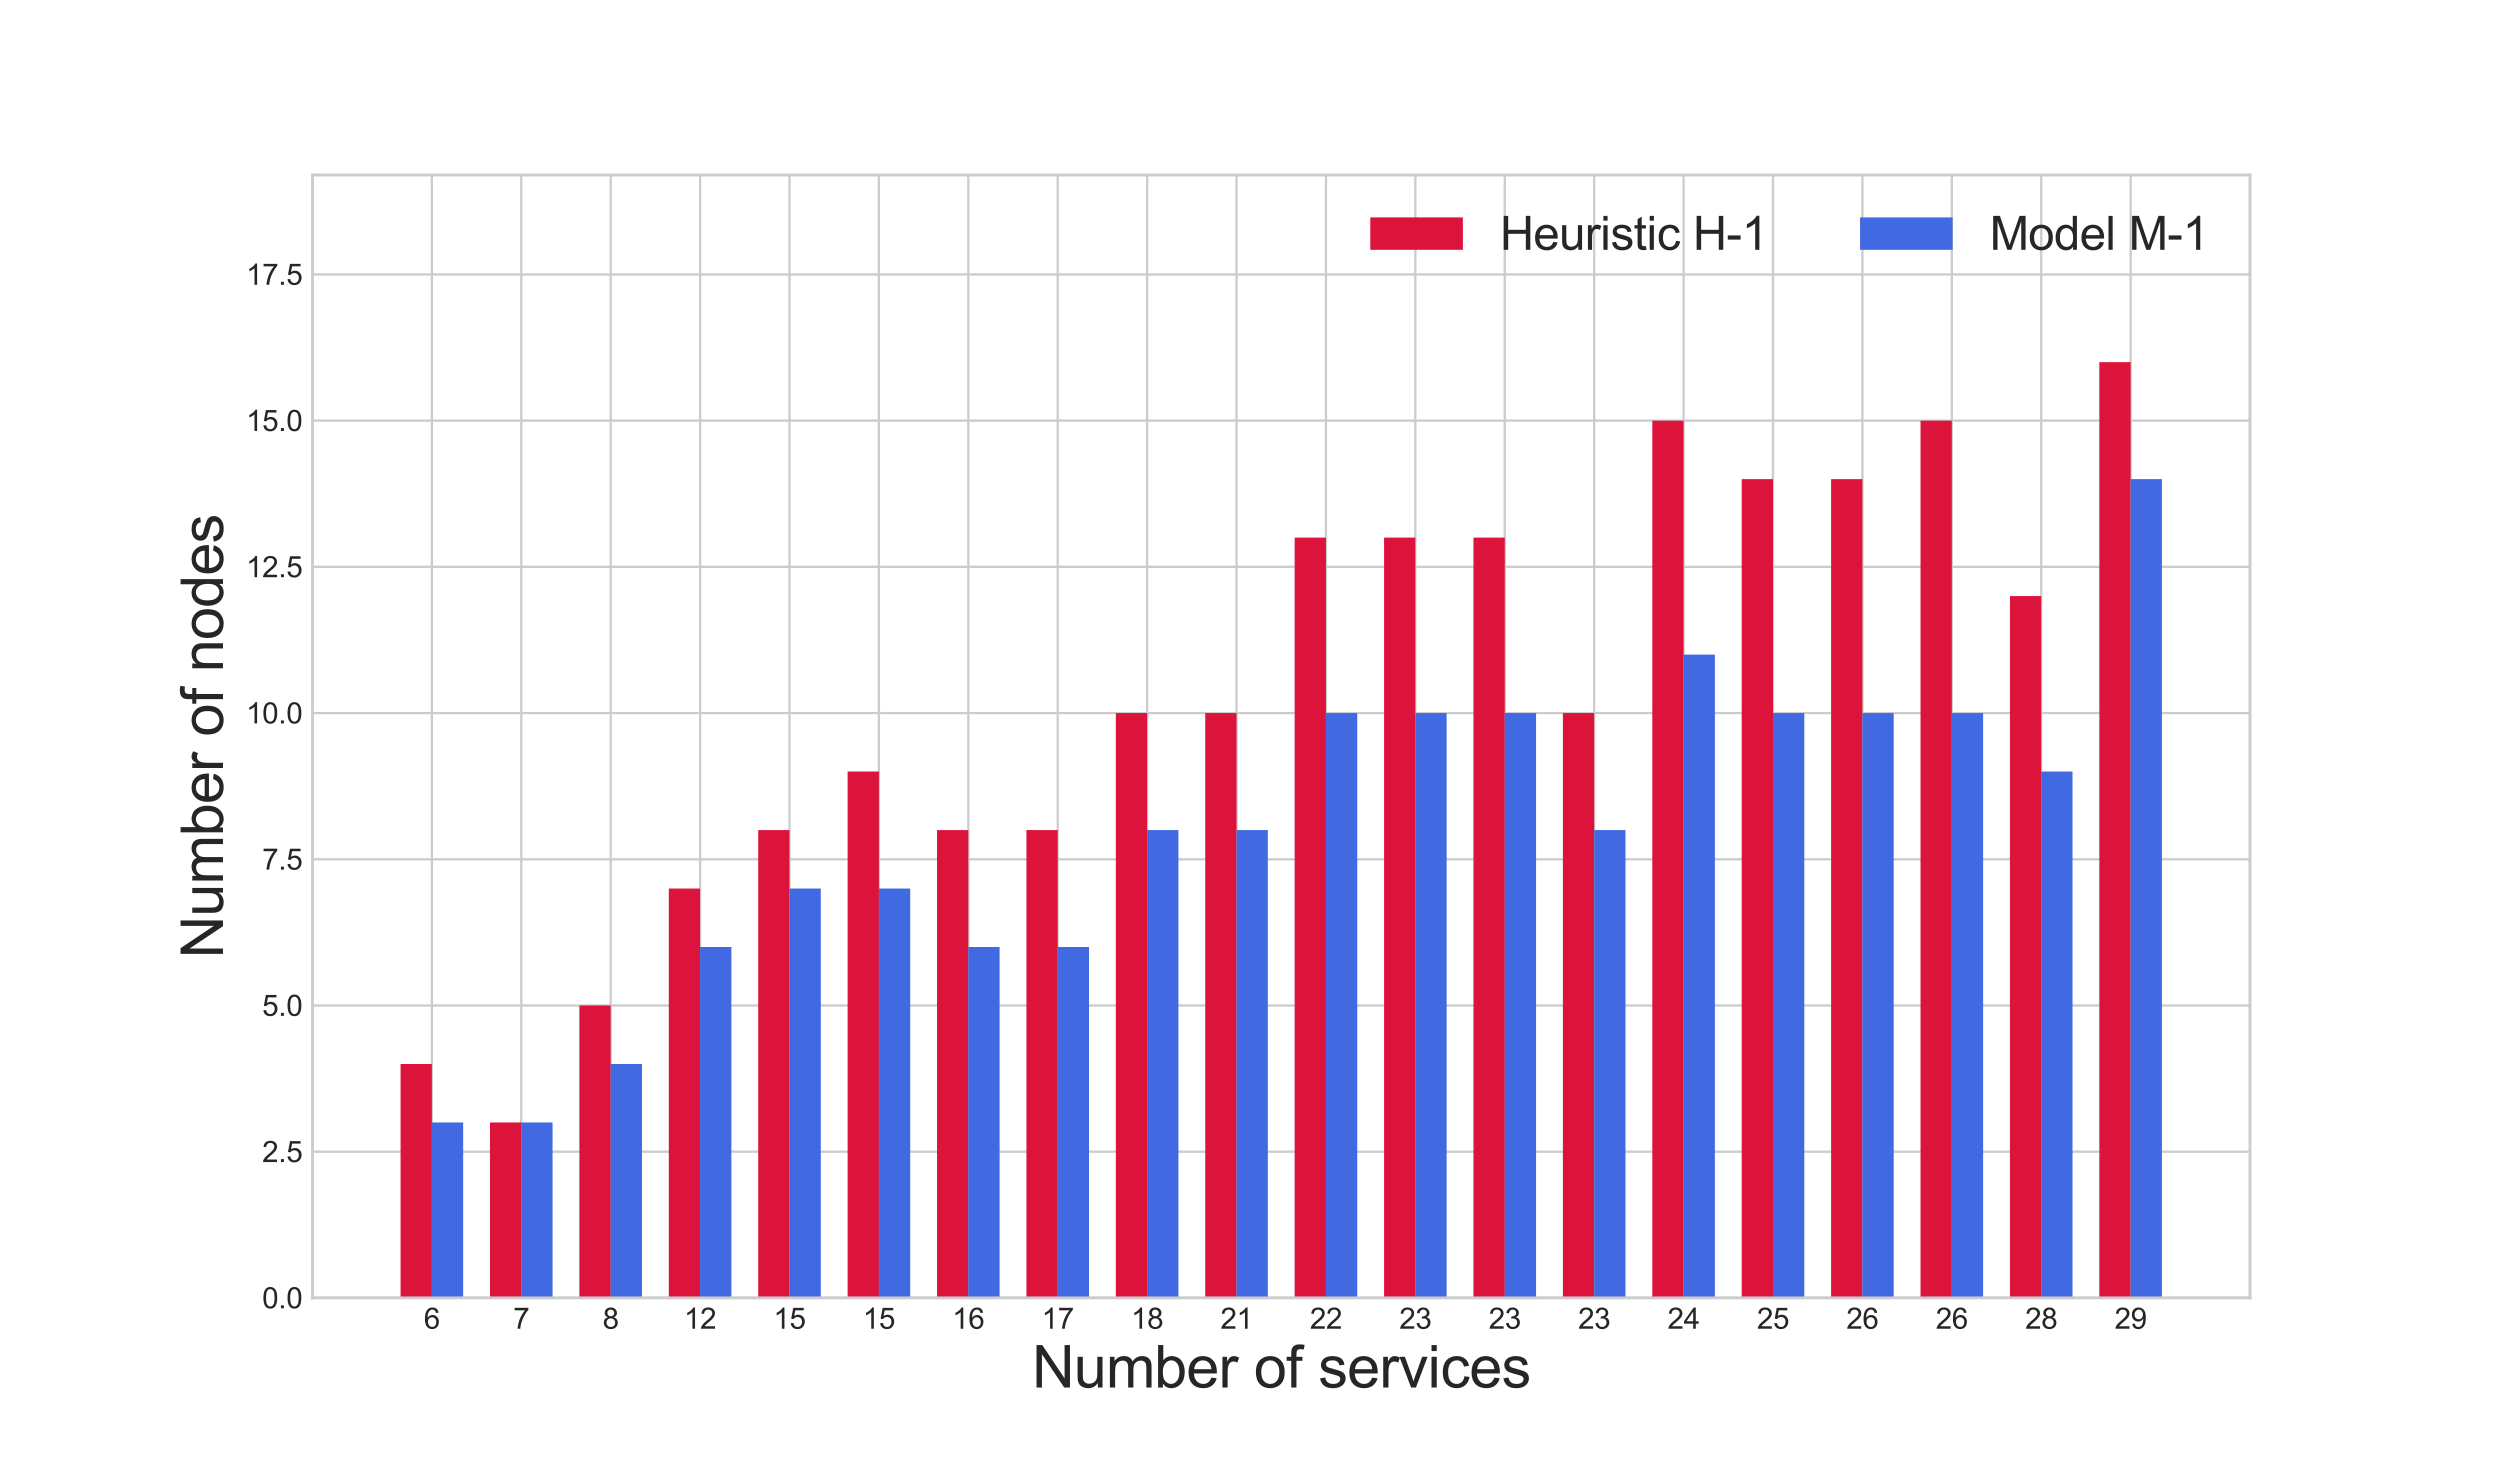 <?xml version="1.0" encoding="utf-8" standalone="no"?>
<!DOCTYPE svg PUBLIC "-//W3C//DTD SVG 1.1//EN"
  "http://www.w3.org/Graphics/SVG/1.1/DTD/svg11.dtd">
<svg xmlns:xlink="http://www.w3.org/1999/xlink" width="864pt" height="504pt" viewBox="0 0 864 504" xmlns="http://www.w3.org/2000/svg" version="1.1">
 <defs>
  <style type="text/css">*{stroke-linejoin: round; stroke-linecap: butt}</style>
 </defs>
 <g id="figure_1">
  <g id="patch_1">
   <path d="M 0 504 
L 864 504 
L 864 0 
L 0 0 
z
" style="fill: #ffffff"/>
  </g>
  <g id="axes_1">
   <g id="patch_2">
    <path d="M 108 448.56 
L 777.6 448.56 
L 777.6 60.48 
L 108 60.48 
z
" style="fill: #ffffff"/>
   </g>
   <g id="matplotlib.axis_1">
    <g id="xtick_1">
     <g id="line2d_1">
      <path d="M 149.251 448.56 
L 149.251 60.48 
" clip-path="url(#p0a41dc4fcb)" style="fill: none; stroke: #cccccc; stroke-width: 0.8; stroke-linecap: round"/>
     </g>
     <g id="line2d_2"/>
     <g id="text_1">
      <!-- 6 -->
      <g style="fill: #262626" transform="translate(146.471 459.218) scale(0.1 -0.1)">
       <defs>
        <path id="ArialMT-36" d="M 3184 3459 
L 2625 3416 
Q 2550 3747 2413 3897 
Q 2184 4138 1850 4138 
Q 1581 4138 1378 3988 
Q 1113 3794 959 3422 
Q 806 3050 800 2363 
Q 1003 2672 1297 2822 
Q 1591 2972 1913 2972 
Q 2475 2972 2870 2558 
Q 3266 2144 3266 1488 
Q 3266 1056 3080 686 
Q 2894 316 2569 119 
Q 2244 -78 1831 -78 
Q 1128 -78 684 439 
Q 241 956 241 2144 
Q 241 3472 731 4075 
Q 1159 4600 1884 4600 
Q 2425 4600 2770 4297 
Q 3116 3994 3184 3459 
z
M 888 1484 
Q 888 1194 1011 928 
Q 1134 663 1356 523 
Q 1578 384 1822 384 
Q 2178 384 2434 671 
Q 2691 959 2691 1453 
Q 2691 1928 2437 2201 
Q 2184 2475 1800 2475 
Q 1419 2475 1153 2201 
Q 888 1928 888 1484 
z
" transform="scale(0.016)"/>
       </defs>
       <use xlink:href="#ArialMT-36"/>
      </g>
     </g>
    </g>
    <g id="xtick_2">
     <g id="line2d_3">
      <path d="M 180.151 448.56 
L 180.151 60.48 
" clip-path="url(#p0a41dc4fcb)" style="fill: none; stroke: #cccccc; stroke-width: 0.8; stroke-linecap: round"/>
     </g>
     <g id="line2d_4"/>
     <g id="text_2">
      <!-- 7 -->
      <g style="fill: #262626" transform="translate(177.371 459.218) scale(0.1 -0.1)">
       <defs>
        <path id="ArialMT-37" d="M 303 3981 
L 303 4522 
L 3269 4522 
L 3269 4084 
Q 2831 3619 2401 2847 
Q 1972 2075 1738 1259 
Q 1569 684 1522 0 
L 944 0 
Q 953 541 1156 1306 
Q 1359 2072 1739 2783 
Q 2119 3494 2547 3981 
L 303 3981 
z
" transform="scale(0.016)"/>
       </defs>
       <use xlink:href="#ArialMT-37"/>
      </g>
     </g>
    </g>
    <g id="xtick_3">
     <g id="line2d_5">
      <path d="M 211.051 448.56 
L 211.051 60.48 
" clip-path="url(#p0a41dc4fcb)" style="fill: none; stroke: #cccccc; stroke-width: 0.8; stroke-linecap: round"/>
     </g>
     <g id="line2d_6"/>
     <g id="text_3">
      <!-- 8 -->
      <g style="fill: #262626" transform="translate(208.271 459.218) scale(0.1 -0.1)">
       <defs>
        <path id="ArialMT-38" d="M 1131 2484 
Q 781 2613 612 2850 
Q 444 3088 444 3419 
Q 444 3919 803 4259 
Q 1163 4600 1759 4600 
Q 2359 4600 2725 4251 
Q 3091 3903 3091 3403 
Q 3091 3084 2923 2848 
Q 2756 2613 2416 2484 
Q 2838 2347 3058 2040 
Q 3278 1734 3278 1309 
Q 3278 722 2862 322 
Q 2447 -78 1769 -78 
Q 1091 -78 675 323 
Q 259 725 259 1325 
Q 259 1772 486 2073 
Q 713 2375 1131 2484 
z
M 1019 3438 
Q 1019 3113 1228 2906 
Q 1438 2700 1772 2700 
Q 2097 2700 2305 2904 
Q 2513 3109 2513 3406 
Q 2513 3716 2298 3927 
Q 2084 4138 1766 4138 
Q 1444 4138 1231 3931 
Q 1019 3725 1019 3438 
z
M 838 1322 
Q 838 1081 952 856 
Q 1066 631 1291 507 
Q 1516 384 1775 384 
Q 2178 384 2440 643 
Q 2703 903 2703 1303 
Q 2703 1709 2433 1975 
Q 2163 2241 1756 2241 
Q 1359 2241 1098 1978 
Q 838 1716 838 1322 
z
" transform="scale(0.016)"/>
       </defs>
       <use xlink:href="#ArialMT-38"/>
      </g>
     </g>
    </g>
    <g id="xtick_4">
     <g id="line2d_7">
      <path d="M 241.951 448.56 
L 241.951 60.48 
" clip-path="url(#p0a41dc4fcb)" style="fill: none; stroke: #cccccc; stroke-width: 0.8; stroke-linecap: round"/>
     </g>
     <g id="line2d_8"/>
     <g id="text_4">
      <!-- 12 -->
      <g style="fill: #262626" transform="translate(236.39 459.218) scale(0.1 -0.1)">
       <defs>
        <path id="ArialMT-31" d="M 2384 0 
L 1822 0 
L 1822 3584 
Q 1619 3391 1289 3197 
Q 959 3003 697 2906 
L 697 3450 
Q 1169 3672 1522 3987 
Q 1875 4303 2022 4600 
L 2384 4600 
L 2384 0 
z
" transform="scale(0.016)"/>
        <path id="ArialMT-32" d="M 3222 541 
L 3222 0 
L 194 0 
Q 188 203 259 391 
Q 375 700 629 1000 
Q 884 1300 1366 1694 
Q 2113 2306 2375 2664 
Q 2638 3022 2638 3341 
Q 2638 3675 2398 3904 
Q 2159 4134 1775 4134 
Q 1369 4134 1125 3890 
Q 881 3647 878 3216 
L 300 3275 
Q 359 3922 746 4261 
Q 1134 4600 1788 4600 
Q 2447 4600 2831 4234 
Q 3216 3869 3216 3328 
Q 3216 3053 3103 2787 
Q 2991 2522 2730 2228 
Q 2469 1934 1863 1422 
Q 1356 997 1212 845 
Q 1069 694 975 541 
L 3222 541 
z
" transform="scale(0.016)"/>
       </defs>
       <use xlink:href="#ArialMT-31"/>
       <use xlink:href="#ArialMT-32" x="55.615"/>
      </g>
     </g>
    </g>
    <g id="xtick_5">
     <g id="line2d_9">
      <path d="M 272.851 448.56 
L 272.851 60.48 
" clip-path="url(#p0a41dc4fcb)" style="fill: none; stroke: #cccccc; stroke-width: 0.8; stroke-linecap: round"/>
     </g>
     <g id="line2d_10"/>
     <g id="text_5">
      <!-- 15 -->
      <g style="fill: #262626" transform="translate(267.29 459.218) scale(0.1 -0.1)">
       <defs>
        <path id="ArialMT-35" d="M 266 1200 
L 856 1250 
Q 922 819 1161 601 
Q 1400 384 1738 384 
Q 2144 384 2425 690 
Q 2706 997 2706 1503 
Q 2706 1984 2436 2262 
Q 2166 2541 1728 2541 
Q 1456 2541 1237 2417 
Q 1019 2294 894 2097 
L 366 2166 
L 809 4519 
L 3088 4519 
L 3088 3981 
L 1259 3981 
L 1013 2750 
Q 1425 3038 1878 3038 
Q 2478 3038 2890 2622 
Q 3303 2206 3303 1553 
Q 3303 931 2941 478 
Q 2500 -78 1738 -78 
Q 1113 -78 717 272 
Q 322 622 266 1200 
z
" transform="scale(0.016)"/>
       </defs>
       <use xlink:href="#ArialMT-31"/>
       <use xlink:href="#ArialMT-35" x="55.615"/>
      </g>
     </g>
    </g>
    <g id="xtick_6">
     <g id="line2d_11">
      <path d="M 303.751 448.56 
L 303.751 60.48 
" clip-path="url(#p0a41dc4fcb)" style="fill: none; stroke: #cccccc; stroke-width: 0.8; stroke-linecap: round"/>
     </g>
     <g id="line2d_12"/>
     <g id="text_6">
      <!-- 15 -->
      <g style="fill: #262626" transform="translate(298.19 459.218) scale(0.1 -0.1)">
       <use xlink:href="#ArialMT-31"/>
       <use xlink:href="#ArialMT-35" x="55.615"/>
      </g>
     </g>
    </g>
    <g id="xtick_7">
     <g id="line2d_13">
      <path d="M 334.65 448.56 
L 334.65 60.48 
" clip-path="url(#p0a41dc4fcb)" style="fill: none; stroke: #cccccc; stroke-width: 0.8; stroke-linecap: round"/>
     </g>
     <g id="line2d_14"/>
     <g id="text_7">
      <!-- 16 -->
      <g style="fill: #262626" transform="translate(329.09 459.218) scale(0.1 -0.1)">
       <use xlink:href="#ArialMT-31"/>
       <use xlink:href="#ArialMT-36" x="55.615"/>
      </g>
     </g>
    </g>
    <g id="xtick_8">
     <g id="line2d_15">
      <path d="M 365.55 448.56 
L 365.55 60.48 
" clip-path="url(#p0a41dc4fcb)" style="fill: none; stroke: #cccccc; stroke-width: 0.8; stroke-linecap: round"/>
     </g>
     <g id="line2d_16"/>
     <g id="text_8">
      <!-- 17 -->
      <g style="fill: #262626" transform="translate(359.989 459.218) scale(0.1 -0.1)">
       <use xlink:href="#ArialMT-31"/>
       <use xlink:href="#ArialMT-37" x="55.615"/>
      </g>
     </g>
    </g>
    <g id="xtick_9">
     <g id="line2d_17">
      <path d="M 396.45 448.56 
L 396.45 60.48 
" clip-path="url(#p0a41dc4fcb)" style="fill: none; stroke: #cccccc; stroke-width: 0.8; stroke-linecap: round"/>
     </g>
     <g id="line2d_18"/>
     <g id="text_9">
      <!-- 18 -->
      <g style="fill: #262626" transform="translate(390.889 459.218) scale(0.1 -0.1)">
       <use xlink:href="#ArialMT-31"/>
       <use xlink:href="#ArialMT-38" x="55.615"/>
      </g>
     </g>
    </g>
    <g id="xtick_10">
     <g id="line2d_19">
      <path d="M 427.35 448.56 
L 427.35 60.48 
" clip-path="url(#p0a41dc4fcb)" style="fill: none; stroke: #cccccc; stroke-width: 0.8; stroke-linecap: round"/>
     </g>
     <g id="line2d_20"/>
     <g id="text_10">
      <!-- 21 -->
      <g style="fill: #262626" transform="translate(421.789 459.218) scale(0.1 -0.1)">
       <use xlink:href="#ArialMT-32"/>
       <use xlink:href="#ArialMT-31" x="55.615"/>
      </g>
     </g>
    </g>
    <g id="xtick_11">
     <g id="line2d_21">
      <path d="M 458.25 448.56 
L 458.25 60.48 
" clip-path="url(#p0a41dc4fcb)" style="fill: none; stroke: #cccccc; stroke-width: 0.8; stroke-linecap: round"/>
     </g>
     <g id="line2d_22"/>
     <g id="text_11">
      <!-- 22 -->
      <g style="fill: #262626" transform="translate(452.689 459.218) scale(0.1 -0.1)">
       <use xlink:href="#ArialMT-32"/>
       <use xlink:href="#ArialMT-32" x="55.615"/>
      </g>
     </g>
    </g>
    <g id="xtick_12">
     <g id="line2d_23">
      <path d="M 489.15 448.56 
L 489.15 60.48 
" clip-path="url(#p0a41dc4fcb)" style="fill: none; stroke: #cccccc; stroke-width: 0.8; stroke-linecap: round"/>
     </g>
     <g id="line2d_24"/>
     <g id="text_12">
      <!-- 23 -->
      <g style="fill: #262626" transform="translate(483.589 459.218) scale(0.1 -0.1)">
       <defs>
        <path id="ArialMT-33" d="M 269 1209 
L 831 1284 
Q 928 806 1161 595 
Q 1394 384 1728 384 
Q 2125 384 2398 659 
Q 2672 934 2672 1341 
Q 2672 1728 2419 1979 
Q 2166 2231 1775 2231 
Q 1616 2231 1378 2169 
L 1441 2663 
Q 1497 2656 1531 2656 
Q 1891 2656 2178 2843 
Q 2466 3031 2466 3422 
Q 2466 3731 2256 3934 
Q 2047 4138 1716 4138 
Q 1388 4138 1169 3931 
Q 950 3725 888 3313 
L 325 3413 
Q 428 3978 793 4289 
Q 1159 4600 1703 4600 
Q 2078 4600 2393 4439 
Q 2709 4278 2876 4000 
Q 3044 3722 3044 3409 
Q 3044 3113 2884 2869 
Q 2725 2625 2413 2481 
Q 2819 2388 3044 2092 
Q 3269 1797 3269 1353 
Q 3269 753 2831 336 
Q 2394 -81 1725 -81 
Q 1122 -81 723 278 
Q 325 638 269 1209 
z
" transform="scale(0.016)"/>
       </defs>
       <use xlink:href="#ArialMT-32"/>
       <use xlink:href="#ArialMT-33" x="55.615"/>
      </g>
     </g>
    </g>
    <g id="xtick_13">
     <g id="line2d_25">
      <path d="M 520.05 448.56 
L 520.05 60.48 
" clip-path="url(#p0a41dc4fcb)" style="fill: none; stroke: #cccccc; stroke-width: 0.8; stroke-linecap: round"/>
     </g>
     <g id="line2d_26"/>
     <g id="text_13">
      <!-- 23 -->
      <g style="fill: #262626" transform="translate(514.489 459.218) scale(0.1 -0.1)">
       <use xlink:href="#ArialMT-32"/>
       <use xlink:href="#ArialMT-33" x="55.615"/>
      </g>
     </g>
    </g>
    <g id="xtick_14">
     <g id="line2d_27">
      <path d="M 550.95 448.56 
L 550.95 60.48 
" clip-path="url(#p0a41dc4fcb)" style="fill: none; stroke: #cccccc; stroke-width: 0.8; stroke-linecap: round"/>
     </g>
     <g id="line2d_28"/>
     <g id="text_14">
      <!-- 23 -->
      <g style="fill: #262626" transform="translate(545.389 459.218) scale(0.1 -0.1)">
       <use xlink:href="#ArialMT-32"/>
       <use xlink:href="#ArialMT-33" x="55.615"/>
      </g>
     </g>
    </g>
    <g id="xtick_15">
     <g id="line2d_29">
      <path d="M 581.849 448.56 
L 581.849 60.48 
" clip-path="url(#p0a41dc4fcb)" style="fill: none; stroke: #cccccc; stroke-width: 0.8; stroke-linecap: round"/>
     </g>
     <g id="line2d_30"/>
     <g id="text_15">
      <!-- 24 -->
      <g style="fill: #262626" transform="translate(576.288 459.218) scale(0.1 -0.1)">
       <defs>
        <path id="ArialMT-34" d="M 2069 0 
L 2069 1097 
L 81 1097 
L 81 1613 
L 2172 4581 
L 2631 4581 
L 2631 1613 
L 3250 1613 
L 3250 1097 
L 2631 1097 
L 2631 0 
L 2069 0 
z
M 2069 1613 
L 2069 3678 
L 634 1613 
L 2069 1613 
z
" transform="scale(0.016)"/>
       </defs>
       <use xlink:href="#ArialMT-32"/>
       <use xlink:href="#ArialMT-34" x="55.615"/>
      </g>
     </g>
    </g>
    <g id="xtick_16">
     <g id="line2d_31">
      <path d="M 612.749 448.56 
L 612.749 60.48 
" clip-path="url(#p0a41dc4fcb)" style="fill: none; stroke: #cccccc; stroke-width: 0.8; stroke-linecap: round"/>
     </g>
     <g id="line2d_32"/>
     <g id="text_16">
      <!-- 25 -->
      <g style="fill: #262626" transform="translate(607.188 459.218) scale(0.1 -0.1)">
       <use xlink:href="#ArialMT-32"/>
       <use xlink:href="#ArialMT-35" x="55.615"/>
      </g>
     </g>
    </g>
    <g id="xtick_17">
     <g id="line2d_33">
      <path d="M 643.649 448.56 
L 643.649 60.48 
" clip-path="url(#p0a41dc4fcb)" style="fill: none; stroke: #cccccc; stroke-width: 0.8; stroke-linecap: round"/>
     </g>
     <g id="line2d_34"/>
     <g id="text_17">
      <!-- 26 -->
      <g style="fill: #262626" transform="translate(638.088 459.218) scale(0.1 -0.1)">
       <use xlink:href="#ArialMT-32"/>
       <use xlink:href="#ArialMT-36" x="55.615"/>
      </g>
     </g>
    </g>
    <g id="xtick_18">
     <g id="line2d_35">
      <path d="M 674.549 448.56 
L 674.549 60.48 
" clip-path="url(#p0a41dc4fcb)" style="fill: none; stroke: #cccccc; stroke-width: 0.8; stroke-linecap: round"/>
     </g>
     <g id="line2d_36"/>
     <g id="text_18">
      <!-- 26 -->
      <g style="fill: #262626" transform="translate(668.988 459.218) scale(0.1 -0.1)">
       <use xlink:href="#ArialMT-32"/>
       <use xlink:href="#ArialMT-36" x="55.615"/>
      </g>
     </g>
    </g>
    <g id="xtick_19">
     <g id="line2d_37">
      <path d="M 705.449 448.56 
L 705.449 60.48 
" clip-path="url(#p0a41dc4fcb)" style="fill: none; stroke: #cccccc; stroke-width: 0.8; stroke-linecap: round"/>
     </g>
     <g id="line2d_38"/>
     <g id="text_19">
      <!-- 28 -->
      <g style="fill: #262626" transform="translate(699.888 459.218) scale(0.1 -0.1)">
       <use xlink:href="#ArialMT-32"/>
       <use xlink:href="#ArialMT-38" x="55.615"/>
      </g>
     </g>
    </g>
    <g id="xtick_20">
     <g id="line2d_39">
      <path d="M 736.349 448.56 
L 736.349 60.48 
" clip-path="url(#p0a41dc4fcb)" style="fill: none; stroke: #cccccc; stroke-width: 0.8; stroke-linecap: round"/>
     </g>
     <g id="line2d_40"/>
     <g id="text_20">
      <!-- 29 -->
      <g style="fill: #262626" transform="translate(730.788 459.218) scale(0.1 -0.1)">
       <defs>
        <path id="ArialMT-39" d="M 350 1059 
L 891 1109 
Q 959 728 1153 556 
Q 1347 384 1650 384 
Q 1909 384 2104 503 
Q 2300 622 2425 820 
Q 2550 1019 2634 1356 
Q 2719 1694 2719 2044 
Q 2719 2081 2716 2156 
Q 2547 1888 2255 1720 
Q 1963 1553 1622 1553 
Q 1053 1553 659 1965 
Q 266 2378 266 3053 
Q 266 3750 677 4175 
Q 1088 4600 1706 4600 
Q 2153 4600 2523 4359 
Q 2894 4119 3086 3673 
Q 3278 3228 3278 2384 
Q 3278 1506 3087 986 
Q 2897 466 2520 194 
Q 2144 -78 1638 -78 
Q 1100 -78 759 220 
Q 419 519 350 1059 
z
M 2653 3081 
Q 2653 3566 2395 3850 
Q 2138 4134 1775 4134 
Q 1400 4134 1122 3828 
Q 844 3522 844 3034 
Q 844 2597 1108 2323 
Q 1372 2050 1759 2050 
Q 2150 2050 2401 2323 
Q 2653 2597 2653 3081 
z
" transform="scale(0.016)"/>
       </defs>
       <use xlink:href="#ArialMT-32"/>
       <use xlink:href="#ArialMT-39" x="55.615"/>
      </g>
     </g>
    </g>
    <g id="text_21">
     <!-- Number of services -->
     <g style="fill: #262626" transform="translate(356.667 479.521) scale(0.2 -0.2)">
      <defs>
       <path id="ArialMT-4e" d="M 488 0 
L 488 4581 
L 1109 4581 
L 3516 984 
L 3516 4581 
L 4097 4581 
L 4097 0 
L 3475 0 
L 1069 3600 
L 1069 0 
L 488 0 
z
" transform="scale(0.016)"/>
       <path id="ArialMT-75" d="M 2597 0 
L 2597 488 
Q 2209 -75 1544 -75 
Q 1250 -75 995 37 
Q 741 150 617 320 
Q 494 491 444 738 
Q 409 903 409 1263 
L 409 3319 
L 972 3319 
L 972 1478 
Q 972 1038 1006 884 
Q 1059 663 1231 536 
Q 1403 409 1656 409 
Q 1909 409 2131 539 
Q 2353 669 2445 892 
Q 2538 1116 2538 1541 
L 2538 3319 
L 3100 3319 
L 3100 0 
L 2597 0 
z
" transform="scale(0.016)"/>
       <path id="ArialMT-6d" d="M 422 0 
L 422 3319 
L 925 3319 
L 925 2853 
Q 1081 3097 1340 3245 
Q 1600 3394 1931 3394 
Q 2300 3394 2536 3241 
Q 2772 3088 2869 2813 
Q 3263 3394 3894 3394 
Q 4388 3394 4653 3120 
Q 4919 2847 4919 2278 
L 4919 0 
L 4359 0 
L 4359 2091 
Q 4359 2428 4304 2576 
Q 4250 2725 4106 2815 
Q 3963 2906 3769 2906 
Q 3419 2906 3187 2673 
Q 2956 2441 2956 1928 
L 2956 0 
L 2394 0 
L 2394 2156 
Q 2394 2531 2256 2718 
Q 2119 2906 1806 2906 
Q 1569 2906 1367 2781 
Q 1166 2656 1075 2415 
Q 984 2175 984 1722 
L 984 0 
L 422 0 
z
" transform="scale(0.016)"/>
       <path id="ArialMT-62" d="M 941 0 
L 419 0 
L 419 4581 
L 981 4581 
L 981 2947 
Q 1338 3394 1891 3394 
Q 2197 3394 2470 3270 
Q 2744 3147 2920 2923 
Q 3097 2700 3197 2384 
Q 3297 2069 3297 1709 
Q 3297 856 2875 390 
Q 2453 -75 1863 -75 
Q 1275 -75 941 416 
L 941 0 
z
M 934 1684 
Q 934 1088 1097 822 
Q 1363 388 1816 388 
Q 2184 388 2453 708 
Q 2722 1028 2722 1663 
Q 2722 2313 2464 2622 
Q 2206 2931 1841 2931 
Q 1472 2931 1203 2611 
Q 934 2291 934 1684 
z
" transform="scale(0.016)"/>
       <path id="ArialMT-65" d="M 2694 1069 
L 3275 997 
Q 3138 488 2766 206 
Q 2394 -75 1816 -75 
Q 1088 -75 661 373 
Q 234 822 234 1631 
Q 234 2469 665 2931 
Q 1097 3394 1784 3394 
Q 2450 3394 2872 2941 
Q 3294 2488 3294 1666 
Q 3294 1616 3291 1516 
L 816 1516 
Q 847 969 1125 678 
Q 1403 388 1819 388 
Q 2128 388 2347 550 
Q 2566 713 2694 1069 
z
M 847 1978 
L 2700 1978 
Q 2663 2397 2488 2606 
Q 2219 2931 1791 2931 
Q 1403 2931 1139 2672 
Q 875 2413 847 1978 
z
" transform="scale(0.016)"/>
       <path id="ArialMT-72" d="M 416 0 
L 416 3319 
L 922 3319 
L 922 2816 
Q 1116 3169 1280 3281 
Q 1444 3394 1641 3394 
Q 1925 3394 2219 3213 
L 2025 2691 
Q 1819 2813 1613 2813 
Q 1428 2813 1281 2702 
Q 1134 2591 1072 2394 
Q 978 2094 978 1738 
L 978 0 
L 416 0 
z
" transform="scale(0.016)"/>
       <path id="ArialMT-20" transform="scale(0.016)"/>
       <path id="ArialMT-6f" d="M 213 1659 
Q 213 2581 725 3025 
Q 1153 3394 1769 3394 
Q 2453 3394 2887 2945 
Q 3322 2497 3322 1706 
Q 3322 1066 3130 698 
Q 2938 331 2570 128 
Q 2203 -75 1769 -75 
Q 1072 -75 642 372 
Q 213 819 213 1659 
z
M 791 1659 
Q 791 1022 1069 705 
Q 1347 388 1769 388 
Q 2188 388 2466 706 
Q 2744 1025 2744 1678 
Q 2744 2294 2464 2611 
Q 2184 2928 1769 2928 
Q 1347 2928 1069 2612 
Q 791 2297 791 1659 
z
" transform="scale(0.016)"/>
       <path id="ArialMT-66" d="M 556 0 
L 556 2881 
L 59 2881 
L 59 3319 
L 556 3319 
L 556 3672 
Q 556 4006 616 4169 
Q 697 4388 901 4523 
Q 1106 4659 1475 4659 
Q 1713 4659 2000 4603 
L 1916 4113 
Q 1741 4144 1584 4144 
Q 1328 4144 1222 4034 
Q 1116 3925 1116 3625 
L 1116 3319 
L 1763 3319 
L 1763 2881 
L 1116 2881 
L 1116 0 
L 556 0 
z
" transform="scale(0.016)"/>
       <path id="ArialMT-73" d="M 197 991 
L 753 1078 
Q 800 744 1014 566 
Q 1228 388 1613 388 
Q 2000 388 2187 545 
Q 2375 703 2375 916 
Q 2375 1106 2209 1216 
Q 2094 1291 1634 1406 
Q 1016 1563 777 1677 
Q 538 1791 414 1992 
Q 291 2194 291 2438 
Q 291 2659 392 2848 
Q 494 3038 669 3163 
Q 800 3259 1026 3326 
Q 1253 3394 1513 3394 
Q 1903 3394 2198 3281 
Q 2494 3169 2634 2976 
Q 2775 2784 2828 2463 
L 2278 2388 
Q 2241 2644 2061 2787 
Q 1881 2931 1553 2931 
Q 1166 2931 1000 2803 
Q 834 2675 834 2503 
Q 834 2394 903 2306 
Q 972 2216 1119 2156 
Q 1203 2125 1616 2013 
Q 2213 1853 2448 1751 
Q 2684 1650 2818 1456 
Q 2953 1263 2953 975 
Q 2953 694 2789 445 
Q 2625 197 2315 61 
Q 2006 -75 1616 -75 
Q 969 -75 630 194 
Q 291 463 197 991 
z
" transform="scale(0.016)"/>
       <path id="ArialMT-76" d="M 1344 0 
L 81 3319 
L 675 3319 
L 1388 1331 
Q 1503 1009 1600 663 
Q 1675 925 1809 1294 
L 2547 3319 
L 3125 3319 
L 1869 0 
L 1344 0 
z
" transform="scale(0.016)"/>
       <path id="ArialMT-69" d="M 425 3934 
L 425 4581 
L 988 4581 
L 988 3934 
L 425 3934 
z
M 425 0 
L 425 3319 
L 988 3319 
L 988 0 
L 425 0 
z
" transform="scale(0.016)"/>
       <path id="ArialMT-63" d="M 2588 1216 
L 3141 1144 
Q 3050 572 2676 248 
Q 2303 -75 1759 -75 
Q 1078 -75 664 370 
Q 250 816 250 1647 
Q 250 2184 428 2587 
Q 606 2991 970 3192 
Q 1334 3394 1763 3394 
Q 2303 3394 2647 3120 
Q 2991 2847 3088 2344 
L 2541 2259 
Q 2463 2594 2264 2762 
Q 2066 2931 1784 2931 
Q 1359 2931 1093 2626 
Q 828 2322 828 1663 
Q 828 994 1084 691 
Q 1341 388 1753 388 
Q 2084 388 2306 591 
Q 2528 794 2588 1216 
z
" transform="scale(0.016)"/>
      </defs>
      <use xlink:href="#ArialMT-4e"/>
      <use xlink:href="#ArialMT-75" x="72.217"/>
      <use xlink:href="#ArialMT-6d" x="127.832"/>
      <use xlink:href="#ArialMT-62" x="211.133"/>
      <use xlink:href="#ArialMT-65" x="266.748"/>
      <use xlink:href="#ArialMT-72" x="322.363"/>
      <use xlink:href="#ArialMT-20" x="355.664"/>
      <use xlink:href="#ArialMT-6f" x="383.447"/>
      <use xlink:href="#ArialMT-66" x="439.062"/>
      <use xlink:href="#ArialMT-20" x="466.846"/>
      <use xlink:href="#ArialMT-73" x="494.629"/>
      <use xlink:href="#ArialMT-65" x="544.629"/>
      <use xlink:href="#ArialMT-72" x="600.244"/>
      <use xlink:href="#ArialMT-76" x="633.545"/>
      <use xlink:href="#ArialMT-69" x="683.545"/>
      <use xlink:href="#ArialMT-63" x="705.762"/>
      <use xlink:href="#ArialMT-65" x="755.762"/>
      <use xlink:href="#ArialMT-73" x="811.377"/>
     </g>
    </g>
   </g>
   <g id="matplotlib.axis_2">
    <g id="ytick_1">
     <g id="line2d_41">
      <path d="M 108 448.56 
L 777.6 448.56 
" clip-path="url(#p0a41dc4fcb)" style="fill: none; stroke: #cccccc; stroke-width: 0.8; stroke-linecap: round"/>
     </g>
     <g id="line2d_42"/>
     <g id="text_22">
      <!-- 0.0 -->
      <g style="fill: #262626" transform="translate(90.6 452.139) scale(0.1 -0.1)">
       <defs>
        <path id="ArialMT-30" d="M 266 2259 
Q 266 3072 433 3567 
Q 600 4063 929 4331 
Q 1259 4600 1759 4600 
Q 2128 4600 2406 4451 
Q 2684 4303 2865 4023 
Q 3047 3744 3150 3342 
Q 3253 2941 3253 2259 
Q 3253 1453 3087 958 
Q 2922 463 2592 192 
Q 2263 -78 1759 -78 
Q 1097 -78 719 397 
Q 266 969 266 2259 
z
M 844 2259 
Q 844 1131 1108 757 
Q 1372 384 1759 384 
Q 2147 384 2411 759 
Q 2675 1134 2675 2259 
Q 2675 3391 2411 3762 
Q 2147 4134 1753 4134 
Q 1366 4134 1134 3806 
Q 844 3388 844 2259 
z
" transform="scale(0.016)"/>
        <path id="ArialMT-2e" d="M 581 0 
L 581 641 
L 1222 641 
L 1222 0 
L 581 0 
z
" transform="scale(0.016)"/>
       </defs>
       <use xlink:href="#ArialMT-30"/>
       <use xlink:href="#ArialMT-2e" x="55.615"/>
       <use xlink:href="#ArialMT-30" x="83.398"/>
      </g>
     </g>
    </g>
    <g id="ytick_2">
     <g id="line2d_43">
      <path d="M 108 398.029 
L 777.6 398.029 
" clip-path="url(#p0a41dc4fcb)" style="fill: none; stroke: #cccccc; stroke-width: 0.8; stroke-linecap: round"/>
     </g>
     <g id="line2d_44"/>
     <g id="text_23">
      <!-- 2.5 -->
      <g style="fill: #262626" transform="translate(90.6 401.608) scale(0.1 -0.1)">
       <use xlink:href="#ArialMT-32"/>
       <use xlink:href="#ArialMT-2e" x="55.615"/>
       <use xlink:href="#ArialMT-35" x="83.398"/>
      </g>
     </g>
    </g>
    <g id="ytick_3">
     <g id="line2d_45">
      <path d="M 108 347.498 
L 777.6 347.498 
" clip-path="url(#p0a41dc4fcb)" style="fill: none; stroke: #cccccc; stroke-width: 0.8; stroke-linecap: round"/>
     </g>
     <g id="line2d_46"/>
     <g id="text_24">
      <!-- 5.0 -->
      <g style="fill: #262626" transform="translate(90.6 351.076) scale(0.1 -0.1)">
       <use xlink:href="#ArialMT-35"/>
       <use xlink:href="#ArialMT-2e" x="55.615"/>
       <use xlink:href="#ArialMT-30" x="83.398"/>
      </g>
     </g>
    </g>
    <g id="ytick_4">
     <g id="line2d_47">
      <path d="M 108 296.966 
L 777.6 296.966 
" clip-path="url(#p0a41dc4fcb)" style="fill: none; stroke: #cccccc; stroke-width: 0.8; stroke-linecap: round"/>
     </g>
     <g id="line2d_48"/>
     <g id="text_25">
      <!-- 7.5 -->
      <g style="fill: #262626" transform="translate(90.6 300.545) scale(0.1 -0.1)">
       <use xlink:href="#ArialMT-37"/>
       <use xlink:href="#ArialMT-2e" x="55.615"/>
       <use xlink:href="#ArialMT-35" x="83.398"/>
      </g>
     </g>
    </g>
    <g id="ytick_5">
     <g id="line2d_49">
      <path d="M 108 246.435 
L 777.6 246.435 
" clip-path="url(#p0a41dc4fcb)" style="fill: none; stroke: #cccccc; stroke-width: 0.8; stroke-linecap: round"/>
     </g>
     <g id="line2d_50"/>
     <g id="text_26">
      <!-- 10.0 -->
      <g style="fill: #262626" transform="translate(85.039 250.014) scale(0.1 -0.1)">
       <use xlink:href="#ArialMT-31"/>
       <use xlink:href="#ArialMT-30" x="55.615"/>
       <use xlink:href="#ArialMT-2e" x="111.23"/>
       <use xlink:href="#ArialMT-30" x="139.014"/>
      </g>
     </g>
    </g>
    <g id="ytick_6">
     <g id="line2d_51">
      <path d="M 108 195.904 
L 777.6 195.904 
" clip-path="url(#p0a41dc4fcb)" style="fill: none; stroke: #cccccc; stroke-width: 0.8; stroke-linecap: round"/>
     </g>
     <g id="line2d_52"/>
     <g id="text_27">
      <!-- 12.5 -->
      <g style="fill: #262626" transform="translate(85.039 199.483) scale(0.1 -0.1)">
       <use xlink:href="#ArialMT-31"/>
       <use xlink:href="#ArialMT-32" x="55.615"/>
       <use xlink:href="#ArialMT-2e" x="111.23"/>
       <use xlink:href="#ArialMT-35" x="139.014"/>
      </g>
     </g>
    </g>
    <g id="ytick_7">
     <g id="line2d_53">
      <path d="M 108 145.373 
L 777.6 145.373 
" clip-path="url(#p0a41dc4fcb)" style="fill: none; stroke: #cccccc; stroke-width: 0.8; stroke-linecap: round"/>
     </g>
     <g id="line2d_54"/>
     <g id="text_28">
      <!-- 15.0 -->
      <g style="fill: #262626" transform="translate(85.039 148.951) scale(0.1 -0.1)">
       <use xlink:href="#ArialMT-31"/>
       <use xlink:href="#ArialMT-35" x="55.615"/>
       <use xlink:href="#ArialMT-2e" x="111.23"/>
       <use xlink:href="#ArialMT-30" x="139.014"/>
      </g>
     </g>
    </g>
    <g id="ytick_8">
     <g id="line2d_55">
      <path d="M 108 94.841 
L 777.6 94.841 
" clip-path="url(#p0a41dc4fcb)" style="fill: none; stroke: #cccccc; stroke-width: 0.8; stroke-linecap: round"/>
     </g>
     <g id="line2d_56"/>
     <g id="text_29">
      <!-- 17.5 -->
      <g style="fill: #262626" transform="translate(85.039 98.42) scale(0.1 -0.1)">
       <use xlink:href="#ArialMT-31"/>
       <use xlink:href="#ArialMT-37" x="55.615"/>
       <use xlink:href="#ArialMT-2e" x="111.23"/>
       <use xlink:href="#ArialMT-35" x="139.014"/>
      </g>
     </g>
    </g>
    <g id="text_30">
     <!-- Number of nodes -->
     <g style="fill: #262626" transform="translate(77.064 331.223) rotate(-90) scale(0.2 -0.2)">
      <defs>
       <path id="ArialMT-6e" d="M 422 0 
L 422 3319 
L 928 3319 
L 928 2847 
Q 1294 3394 1984 3394 
Q 2284 3394 2536 3286 
Q 2788 3178 2913 3003 
Q 3038 2828 3088 2588 
Q 3119 2431 3119 2041 
L 3119 0 
L 2556 0 
L 2556 2019 
Q 2556 2363 2490 2533 
Q 2425 2703 2258 2804 
Q 2091 2906 1866 2906 
Q 1506 2906 1245 2678 
Q 984 2450 984 1813 
L 984 0 
L 422 0 
z
" transform="scale(0.016)"/>
       <path id="ArialMT-64" d="M 2575 0 
L 2575 419 
Q 2259 -75 1647 -75 
Q 1250 -75 917 144 
Q 584 363 401 755 
Q 219 1147 219 1656 
Q 219 2153 384 2558 
Q 550 2963 881 3178 
Q 1213 3394 1622 3394 
Q 1922 3394 2156 3267 
Q 2391 3141 2538 2938 
L 2538 4581 
L 3097 4581 
L 3097 0 
L 2575 0 
z
M 797 1656 
Q 797 1019 1065 703 
Q 1334 388 1700 388 
Q 2069 388 2326 689 
Q 2584 991 2584 1609 
Q 2584 2291 2321 2609 
Q 2059 2928 1675 2928 
Q 1300 2928 1048 2622 
Q 797 2316 797 1656 
z
" transform="scale(0.016)"/>
      </defs>
      <use xlink:href="#ArialMT-4e"/>
      <use xlink:href="#ArialMT-75" x="72.217"/>
      <use xlink:href="#ArialMT-6d" x="127.832"/>
      <use xlink:href="#ArialMT-62" x="211.133"/>
      <use xlink:href="#ArialMT-65" x="266.748"/>
      <use xlink:href="#ArialMT-72" x="322.363"/>
      <use xlink:href="#ArialMT-20" x="355.664"/>
      <use xlink:href="#ArialMT-6f" x="383.447"/>
      <use xlink:href="#ArialMT-66" x="439.062"/>
      <use xlink:href="#ArialMT-20" x="466.846"/>
      <use xlink:href="#ArialMT-6e" x="494.629"/>
      <use xlink:href="#ArialMT-6f" x="550.244"/>
      <use xlink:href="#ArialMT-64" x="605.859"/>
      <use xlink:href="#ArialMT-65" x="661.475"/>
      <use xlink:href="#ArialMT-73" x="717.09"/>
     </g>
    </g>
   </g>
   <g id="patch_3">
    <path d="M 138.436 448.56 
L 149.251 448.56 
L 149.251 367.71 
L 138.436 367.71 
z
" clip-path="url(#p0a41dc4fcb)" style="fill: #dc143c"/>
   </g>
   <g id="patch_4">
    <path d="M 169.336 448.56 
L 180.151 448.56 
L 180.151 387.923 
L 169.336 387.923 
z
" clip-path="url(#p0a41dc4fcb)" style="fill: #dc143c"/>
   </g>
   <g id="patch_5">
    <path d="M 200.236 448.56 
L 211.051 448.56 
L 211.051 347.498 
L 200.236 347.498 
z
" clip-path="url(#p0a41dc4fcb)" style="fill: #dc143c"/>
   </g>
   <g id="patch_6">
    <path d="M 231.136 448.56 
L 241.951 448.56 
L 241.951 307.072 
L 231.136 307.072 
z
" clip-path="url(#p0a41dc4fcb)" style="fill: #dc143c"/>
   </g>
   <g id="patch_7">
    <path d="M 262.036 448.56 
L 272.851 448.56 
L 272.851 286.86 
L 262.036 286.86 
z
" clip-path="url(#p0a41dc4fcb)" style="fill: #dc143c"/>
   </g>
   <g id="patch_8">
    <path d="M 292.936 448.56 
L 303.751 448.56 
L 303.751 266.647 
L 292.936 266.647 
z
" clip-path="url(#p0a41dc4fcb)" style="fill: #dc143c"/>
   </g>
   <g id="patch_9">
    <path d="M 323.836 448.56 
L 334.65 448.56 
L 334.65 286.86 
L 323.836 286.86 
z
" clip-path="url(#p0a41dc4fcb)" style="fill: #dc143c"/>
   </g>
   <g id="patch_10">
    <path d="M 354.735 448.56 
L 365.55 448.56 
L 365.55 286.86 
L 354.735 286.86 
z
" clip-path="url(#p0a41dc4fcb)" style="fill: #dc143c"/>
   </g>
   <g id="patch_11">
    <path d="M 385.635 448.56 
L 396.45 448.56 
L 396.45 246.435 
L 385.635 246.435 
z
" clip-path="url(#p0a41dc4fcb)" style="fill: #dc143c"/>
   </g>
   <g id="patch_12">
    <path d="M 416.535 448.56 
L 427.35 448.56 
L 427.35 246.435 
L 416.535 246.435 
z
" clip-path="url(#p0a41dc4fcb)" style="fill: #dc143c"/>
   </g>
   <g id="patch_13">
    <path d="M 447.435 448.56 
L 458.25 448.56 
L 458.25 185.798 
L 447.435 185.798 
z
" clip-path="url(#p0a41dc4fcb)" style="fill: #dc143c"/>
   </g>
   <g id="patch_14">
    <path d="M 478.335 448.56 
L 489.15 448.56 
L 489.15 185.798 
L 478.335 185.798 
z
" clip-path="url(#p0a41dc4fcb)" style="fill: #dc143c"/>
   </g>
   <g id="patch_15">
    <path d="M 509.235 448.56 
L 520.05 448.56 
L 520.05 185.798 
L 509.235 185.798 
z
" clip-path="url(#p0a41dc4fcb)" style="fill: #dc143c"/>
   </g>
   <g id="patch_16">
    <path d="M 540.135 448.56 
L 550.95 448.56 
L 550.95 246.435 
L 540.135 246.435 
z
" clip-path="url(#p0a41dc4fcb)" style="fill: #dc143c"/>
   </g>
   <g id="patch_17">
    <path d="M 571.034 448.56 
L 581.849 448.56 
L 581.849 145.373 
L 571.034 145.373 
z
" clip-path="url(#p0a41dc4fcb)" style="fill: #dc143c"/>
   </g>
   <g id="patch_18">
    <path d="M 601.934 448.56 
L 612.749 448.56 
L 612.749 165.585 
L 601.934 165.585 
z
" clip-path="url(#p0a41dc4fcb)" style="fill: #dc143c"/>
   </g>
   <g id="patch_19">
    <path d="M 632.834 448.56 
L 643.649 448.56 
L 643.649 165.585 
L 632.834 165.585 
z
" clip-path="url(#p0a41dc4fcb)" style="fill: #dc143c"/>
   </g>
   <g id="patch_20">
    <path d="M 663.734 448.56 
L 674.549 448.56 
L 674.549 145.373 
L 663.734 145.373 
z
" clip-path="url(#p0a41dc4fcb)" style="fill: #dc143c"/>
   </g>
   <g id="patch_21">
    <path d="M 694.634 448.56 
L 705.449 448.56 
L 705.449 206.01 
L 694.634 206.01 
z
" clip-path="url(#p0a41dc4fcb)" style="fill: #dc143c"/>
   </g>
   <g id="patch_22">
    <path d="M 725.534 448.56 
L 736.349 448.56 
L 736.349 125.16 
L 725.534 125.16 
z
" clip-path="url(#p0a41dc4fcb)" style="fill: #dc143c"/>
   </g>
   <g id="patch_23">
    <path d="M 149.251 448.56 
L 160.066 448.56 
L 160.066 387.923 
L 149.251 387.923 
z
" clip-path="url(#p0a41dc4fcb)" style="fill: #4169e1"/>
   </g>
   <g id="patch_24">
    <path d="M 180.151 448.56 
L 190.966 448.56 
L 190.966 387.923 
L 180.151 387.923 
z
" clip-path="url(#p0a41dc4fcb)" style="fill: #4169e1"/>
   </g>
   <g id="patch_25">
    <path d="M 211.051 448.56 
L 221.866 448.56 
L 221.866 367.71 
L 211.051 367.71 
z
" clip-path="url(#p0a41dc4fcb)" style="fill: #4169e1"/>
   </g>
   <g id="patch_26">
    <path d="M 241.951 448.56 
L 252.766 448.56 
L 252.766 327.285 
L 241.951 327.285 
z
" clip-path="url(#p0a41dc4fcb)" style="fill: #4169e1"/>
   </g>
   <g id="patch_27">
    <path d="M 272.851 448.56 
L 283.666 448.56 
L 283.666 307.072 
L 272.851 307.072 
z
" clip-path="url(#p0a41dc4fcb)" style="fill: #4169e1"/>
   </g>
   <g id="patch_28">
    <path d="M 303.751 448.56 
L 314.566 448.56 
L 314.566 307.072 
L 303.751 307.072 
z
" clip-path="url(#p0a41dc4fcb)" style="fill: #4169e1"/>
   </g>
   <g id="patch_29">
    <path d="M 334.65 448.56 
L 345.465 448.56 
L 345.465 327.285 
L 334.65 327.285 
z
" clip-path="url(#p0a41dc4fcb)" style="fill: #4169e1"/>
   </g>
   <g id="patch_30">
    <path d="M 365.55 448.56 
L 376.365 448.56 
L 376.365 327.285 
L 365.55 327.285 
z
" clip-path="url(#p0a41dc4fcb)" style="fill: #4169e1"/>
   </g>
   <g id="patch_31">
    <path d="M 396.45 448.56 
L 407.265 448.56 
L 407.265 286.86 
L 396.45 286.86 
z
" clip-path="url(#p0a41dc4fcb)" style="fill: #4169e1"/>
   </g>
   <g id="patch_32">
    <path d="M 427.35 448.56 
L 438.165 448.56 
L 438.165 286.86 
L 427.35 286.86 
z
" clip-path="url(#p0a41dc4fcb)" style="fill: #4169e1"/>
   </g>
   <g id="patch_33">
    <path d="M 458.25 448.56 
L 469.065 448.56 
L 469.065 246.435 
L 458.25 246.435 
z
" clip-path="url(#p0a41dc4fcb)" style="fill: #4169e1"/>
   </g>
   <g id="patch_34">
    <path d="M 489.15 448.56 
L 499.965 448.56 
L 499.965 246.435 
L 489.15 246.435 
z
" clip-path="url(#p0a41dc4fcb)" style="fill: #4169e1"/>
   </g>
   <g id="patch_35">
    <path d="M 520.05 448.56 
L 530.865 448.56 
L 530.865 246.435 
L 520.05 246.435 
z
" clip-path="url(#p0a41dc4fcb)" style="fill: #4169e1"/>
   </g>
   <g id="patch_36">
    <path d="M 550.95 448.56 
L 561.764 448.56 
L 561.764 286.86 
L 550.95 286.86 
z
" clip-path="url(#p0a41dc4fcb)" style="fill: #4169e1"/>
   </g>
   <g id="patch_37">
    <path d="M 581.849 448.56 
L 592.664 448.56 
L 592.664 226.222 
L 581.849 226.222 
z
" clip-path="url(#p0a41dc4fcb)" style="fill: #4169e1"/>
   </g>
   <g id="patch_38">
    <path d="M 612.749 448.56 
L 623.564 448.56 
L 623.564 246.435 
L 612.749 246.435 
z
" clip-path="url(#p0a41dc4fcb)" style="fill: #4169e1"/>
   </g>
   <g id="patch_39">
    <path d="M 643.649 448.56 
L 654.464 448.56 
L 654.464 246.435 
L 643.649 246.435 
z
" clip-path="url(#p0a41dc4fcb)" style="fill: #4169e1"/>
   </g>
   <g id="patch_40">
    <path d="M 674.549 448.56 
L 685.364 448.56 
L 685.364 246.435 
L 674.549 246.435 
z
" clip-path="url(#p0a41dc4fcb)" style="fill: #4169e1"/>
   </g>
   <g id="patch_41">
    <path d="M 705.449 448.56 
L 716.264 448.56 
L 716.264 266.647 
L 705.449 266.647 
z
" clip-path="url(#p0a41dc4fcb)" style="fill: #4169e1"/>
   </g>
   <g id="patch_42">
    <path d="M 736.349 448.56 
L 747.164 448.56 
L 747.164 165.585 
L 736.349 165.585 
z
" clip-path="url(#p0a41dc4fcb)" style="fill: #4169e1"/>
   </g>
   <g id="patch_43">
    <path d="M 108 448.56 
L 108 60.48 
" style="fill: none; stroke: #cccccc; stroke-linejoin: miter; stroke-linecap: square"/>
   </g>
   <g id="patch_44">
    <path d="M 777.6 448.56 
L 777.6 60.48 
" style="fill: none; stroke: #cccccc; stroke-linejoin: miter; stroke-linecap: square"/>
   </g>
   <g id="patch_45">
    <path d="M 108 448.56 
L 777.6 448.56 
" style="fill: none; stroke: #cccccc; stroke-linejoin: miter; stroke-linecap: square"/>
   </g>
   <g id="patch_46">
    <path d="M 108 60.48 
L 777.6 60.48 
" style="fill: none; stroke: #cccccc; stroke-linejoin: miter; stroke-linecap: square"/>
   </g>
   <g id="legend_1">
    <g id="patch_47">
     <path d="M 473.57 86.332 
L 505.57 86.332 
L 505.57 75.132 
L 473.57 75.132 
z
" style="fill: #dc143c"/>
    </g>
    <g id="text_31">
     <!-- Heuristic H-1 -->
     <g style="fill: #262626" transform="translate(518.37 86.332) scale(0.16 -0.16)">
      <defs>
       <path id="ArialMT-48" d="M 513 0 
L 513 4581 
L 1119 4581 
L 1119 2700 
L 3500 2700 
L 3500 4581 
L 4106 4581 
L 4106 0 
L 3500 0 
L 3500 2159 
L 1119 2159 
L 1119 0 
L 513 0 
z
" transform="scale(0.016)"/>
       <path id="ArialMT-74" d="M 1650 503 
L 1731 6 
Q 1494 -44 1306 -44 
Q 1000 -44 831 53 
Q 663 150 594 308 
Q 525 466 525 972 
L 525 2881 
L 113 2881 
L 113 3319 
L 525 3319 
L 525 4141 
L 1084 4478 
L 1084 3319 
L 1650 3319 
L 1650 2881 
L 1084 2881 
L 1084 941 
Q 1084 700 1114 631 
Q 1144 563 1211 522 
Q 1278 481 1403 481 
Q 1497 481 1650 503 
z
" transform="scale(0.016)"/>
       <path id="ArialMT-2d" d="M 203 1375 
L 203 1941 
L 1931 1941 
L 1931 1375 
L 203 1375 
z
" transform="scale(0.016)"/>
      </defs>
      <use xlink:href="#ArialMT-48"/>
      <use xlink:href="#ArialMT-65" x="72.217"/>
      <use xlink:href="#ArialMT-75" x="127.832"/>
      <use xlink:href="#ArialMT-72" x="183.447"/>
      <use xlink:href="#ArialMT-69" x="216.748"/>
      <use xlink:href="#ArialMT-73" x="238.965"/>
      <use xlink:href="#ArialMT-74" x="288.965"/>
      <use xlink:href="#ArialMT-69" x="316.748"/>
      <use xlink:href="#ArialMT-63" x="338.965"/>
      <use xlink:href="#ArialMT-20" x="388.965"/>
      <use xlink:href="#ArialMT-48" x="416.748"/>
      <use xlink:href="#ArialMT-2d" x="488.965"/>
      <use xlink:href="#ArialMT-31" x="522.266"/>
     </g>
    </g>
    <g id="patch_48">
     <path d="M 642.827 86.332 
L 674.827 86.332 
L 674.827 75.132 
L 642.827 75.132 
z
" style="fill: #4169e1"/>
    </g>
    <g id="text_32">
     <!-- Model M-1 -->
     <g style="fill: #262626" transform="translate(687.628 86.332) scale(0.16 -0.16)">
      <defs>
       <path id="ArialMT-4d" d="M 475 0 
L 475 4581 
L 1388 4581 
L 2472 1338 
Q 2622 884 2691 659 
Q 2769 909 2934 1394 
L 4031 4581 
L 4847 4581 
L 4847 0 
L 4263 0 
L 4263 3834 
L 2931 0 
L 2384 0 
L 1059 3900 
L 1059 0 
L 475 0 
z
" transform="scale(0.016)"/>
       <path id="ArialMT-6c" d="M 409 0 
L 409 4581 
L 972 4581 
L 972 0 
L 409 0 
z
" transform="scale(0.016)"/>
      </defs>
      <use xlink:href="#ArialMT-4d"/>
      <use xlink:href="#ArialMT-6f" x="83.301"/>
      <use xlink:href="#ArialMT-64" x="138.916"/>
      <use xlink:href="#ArialMT-65" x="194.531"/>
      <use xlink:href="#ArialMT-6c" x="250.146"/>
      <use xlink:href="#ArialMT-20" x="272.363"/>
      <use xlink:href="#ArialMT-4d" x="300.146"/>
      <use xlink:href="#ArialMT-2d" x="383.447"/>
      <use xlink:href="#ArialMT-31" x="416.748"/>
     </g>
    </g>
   </g>
  </g>
 </g>
 <defs>
  <clipPath id="p0a41dc4fcb">
   <rect x="108" y="60.48" width="669.6" height="388.08"/>
  </clipPath>
 </defs>
</svg>
